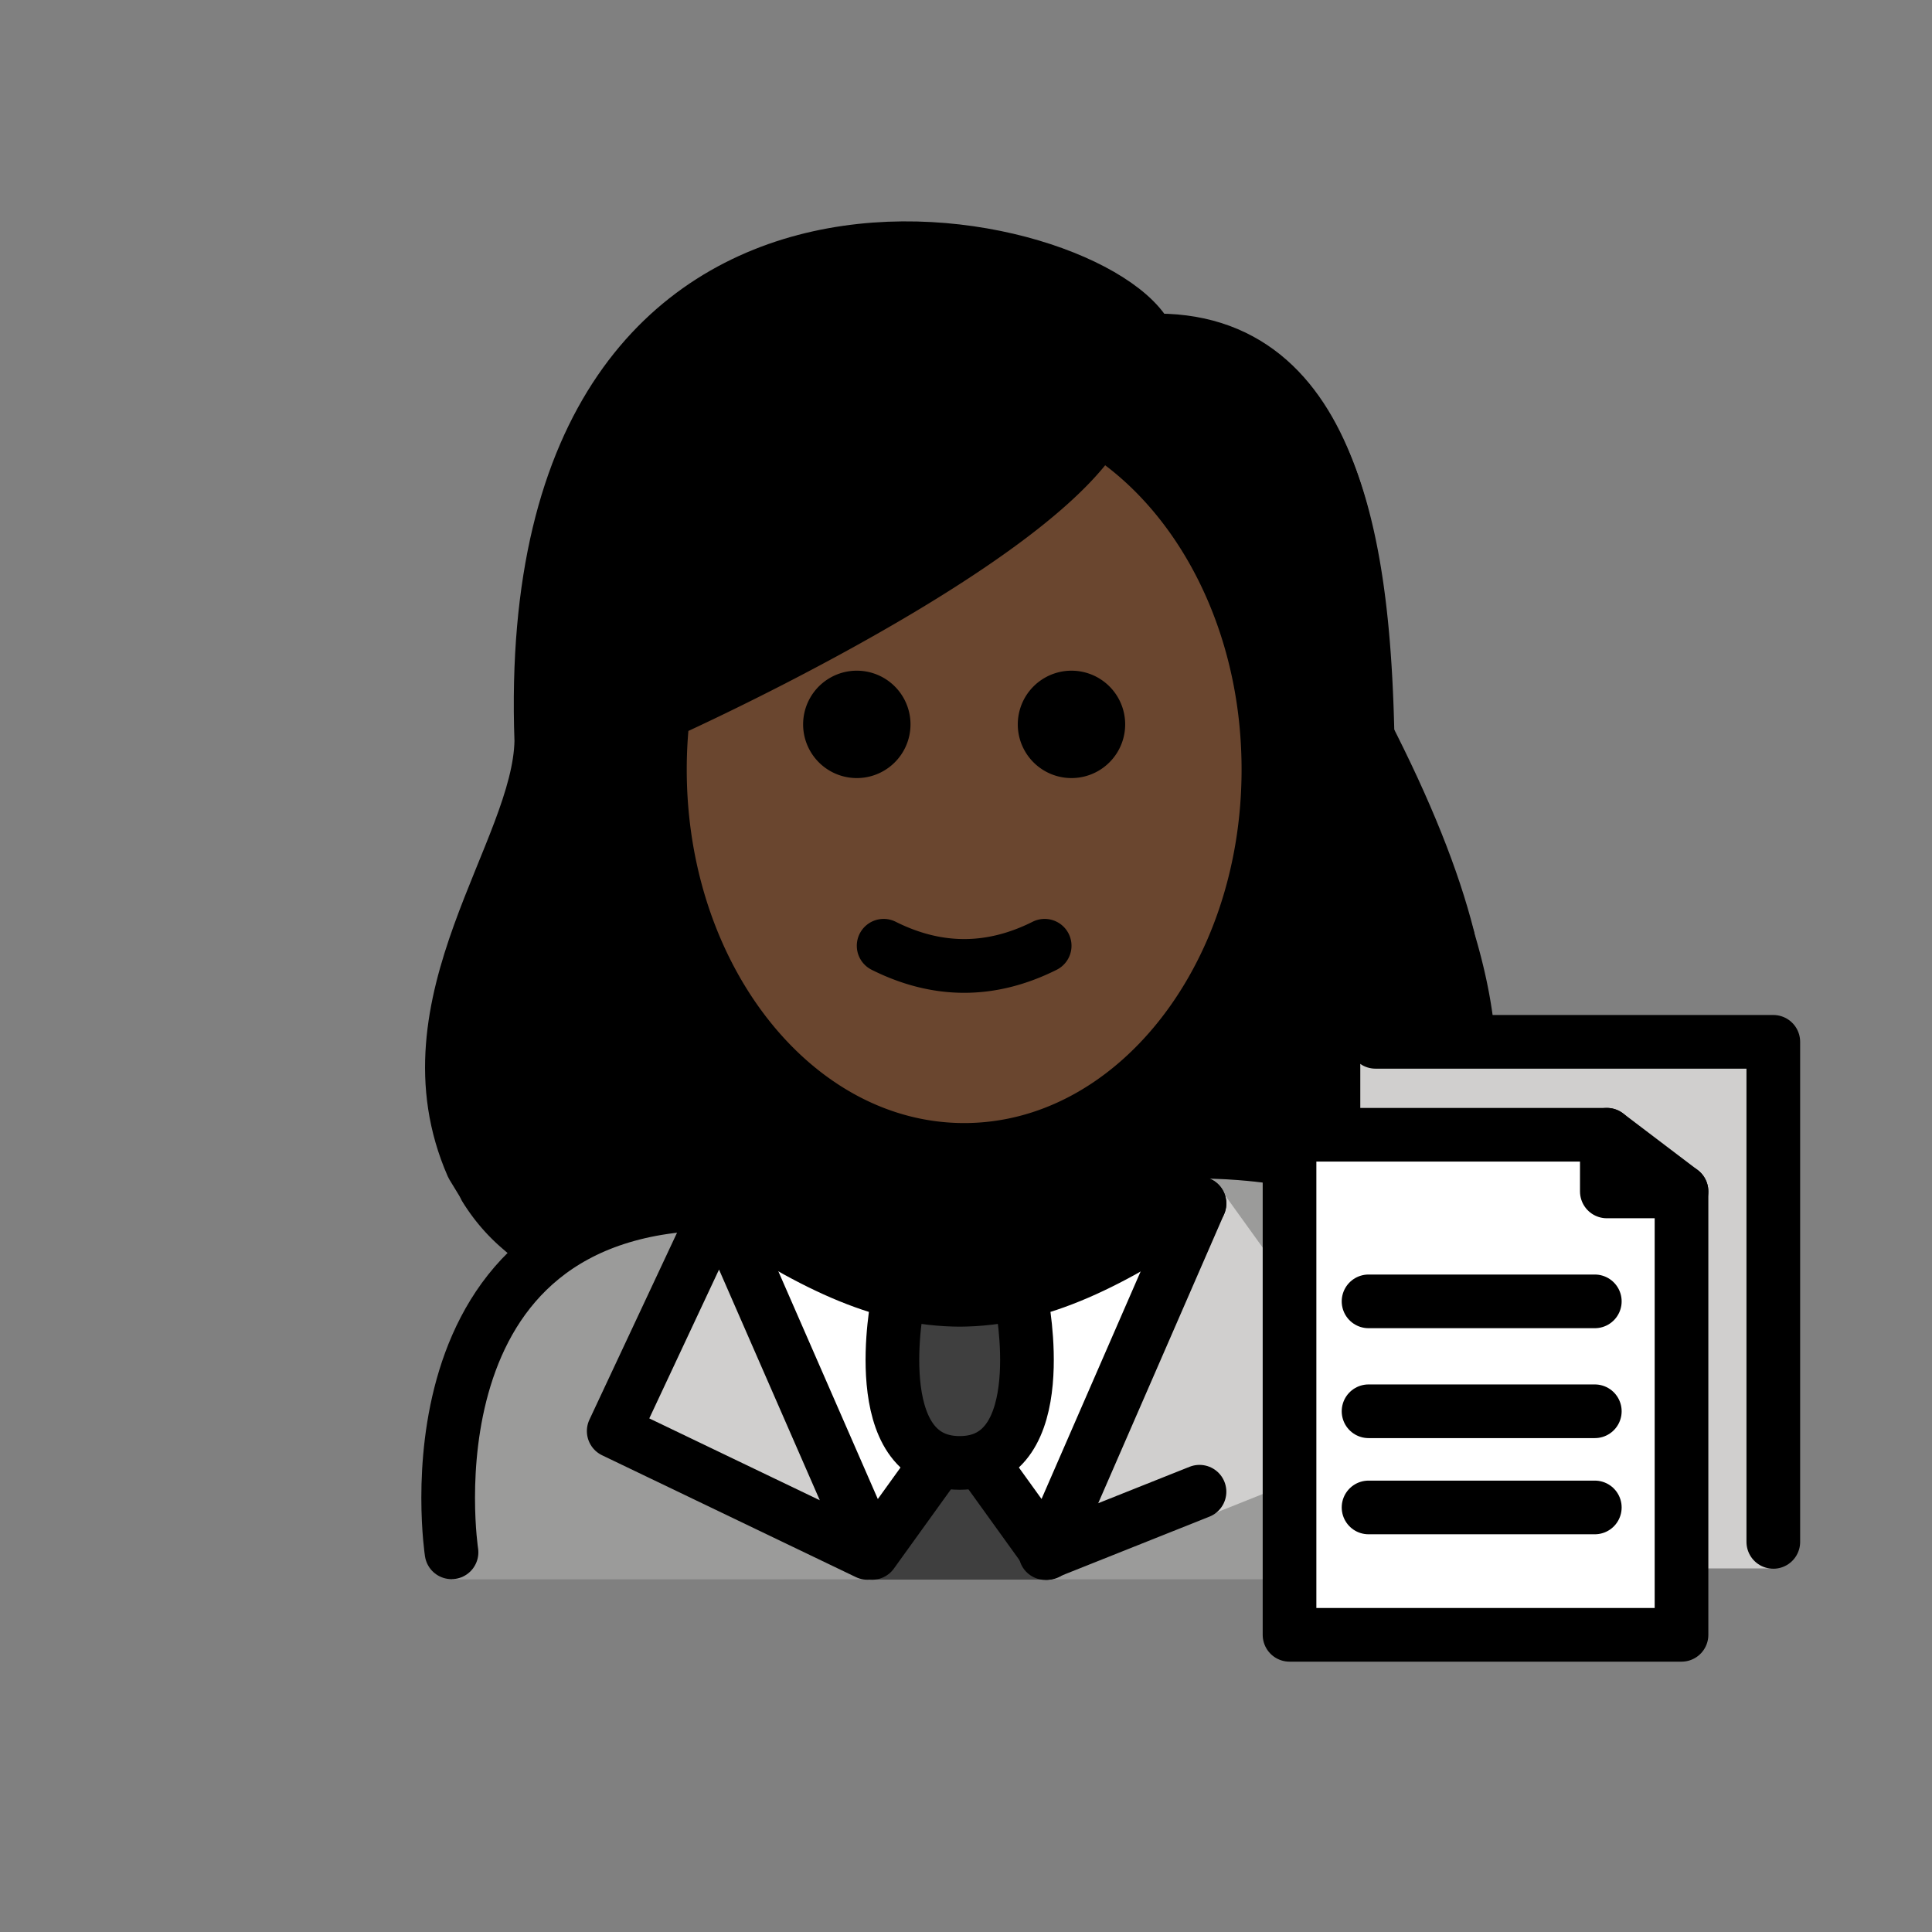 <svg xmlns="http://www.w3.org/2000/svg" viewBox="0 0 72 72"><rect x="0" y="0" width="72" height="72" fill="#808080" stroke="none"/><path fill="#9B9B9A" d="M16.847 58.857S15.3 45.017 27.3 45.017c3.192 2.127 5.926 3.598 9 3.592h-.125c3.074.006 5.108-2.565 8.3-4.693 15.57 0 11.1 14.94 11.1 14.94"/><path fill="#D0CFCE" d="M36.615 54.17l2.415 3.269 6.332-13.3 6.832 9.491-11.83 4.718"/><path fill="#FFF" d="M38.51 57.73c-.599 1.035-4.892 1.035-5.49 0l-1.842-2.434-3.386-8.74 7.973 2.7 7.573-2.7-3.287 8.74-1.542 2.434z"/><path fill="#3F3F3F" d="M33.457 48.498s-1.206 6.021 2.308 6.021c3.513 0 2.307-6.021 2.307-6.021"/><path fill="#3F3F3F" d="M35.018 54.843a.844.844 0 011.462 0l2.55 4.024h-6.618l2.606-4.024z"/><path fill="#D0CFCE" d="M34.914 54.52L32.5 57.873l-5.672-12.985-3.957 8.444 9.457 4.54M66.116 58.45H50.632V38.646h15.27c.118 0 .214.095.214.214v19.588z"/><path fill="#FFF" d="M62.665 60.925H48.057V41.973H58.81a3.855 3.855 0 013.855 3.855v15.097z"/><g><path d="M17.202 44.73a7.413 7.413 0 001.443 1.732c.48.418.958.813 1.436 1.198 1.567-1.56 3.863-2.643 7.22-2.643 3.17 2.114 5.891 3.576 8.94 3.588 3.037-.031 5.066-2.576 8.234-4.688 1.247 0 2.365.096 3.367.273l.215-1.655 2.637.017v-3.726l5.035.002c-.204-2.953-1.405-6.572-3.758-11.158-.13-6.558-.955-15.686-8.521-15.424-1.854-4.309-24.844-9.666-23.93 15.763-.077 4.386-5.13 10.301-2.318 16.72z"/></g><g><path fill="#6a462f" d="M40.998 15.858c-2.048 3.672-11.675 8.614-16.374 10.756l.087.01a17.805 17.805 0 00-.118 2.056c0 7.827 5.077 14.173 11.339 14.173 6.262 0 11.338-6.346 11.338-14.173 0-1.159-.11-2.284-.32-3.362-.782-4.018-2.934-7.365-5.802-9.226"/></g><g><path fill="none" stroke="#000" stroke-linecap="round" stroke-linejoin="round" stroke-miterlimit="10" stroke-width="2" d="M18.163 44.36l-.56-.92c-2.662-6.076 2.496-11.675 2.57-15.826-.866-24.072 20.896-19 22.65-14.922 7.163-.247 7.943 8.393 8.067 14.6 1.51 2.944 2.519 5.466 3.072 7.657"/><path fill="none" stroke="#000" stroke-linecap="round" stroke-linejoin="round" stroke-miterlimit="10" stroke-width="2" d="M40.998 15.858c-2.048 3.672-11.675 8.614-16.374 10.756l.087.01a17.805 17.805 0 00-.118 2.056c0 7.827 5.077 14.173 11.339 14.173 6.262 0 11.338-6.346 11.338-14.173 0-1.159-.11-2.284-.32-3.362-.782-4.018-2.934-7.365-5.802-9.226"/><path d="M41.932 26.996a2 2 0 11-4.002-.001 2 2 0 014.002.001M33.932 26.996a2 2 0 11-4.002-.001 2 2 0 014.002.001M35.932 36.999c-1.152 0-2.304-.286-3.448-.858a1 1 0 11.895-1.79c1.718.86 3.388.86 5.105 0a1 1 0 01.895 1.79c-1.144.572-2.295.858-3.447.858z"/><path fill="none" stroke="#000" stroke-linecap="round" stroke-linejoin="round" stroke-miterlimit="10" stroke-width="2" d="M33.457 48.498s-1.206 6.021 2.308 6.021c3.513 0 2.307-6.021 2.307-6.021M44.702 55.592l-5.74 2.288"/><path fill="none" stroke="#000" stroke-linecap="round" stroke-linejoin="round" stroke-miterlimit="10" stroke-width="2" d="M16.827 57.85s-2-13 10-13c3.192 2.127 5.926 3.597 9 3.591h-.125c3.074.006 5.808-1.464 9-3.592"/><path fill="none" stroke="#000" stroke-linecap="round" stroke-linejoin="round" stroke-miterlimit="10" stroke-width="2" d="M34.914 54.52L32.5 57.873l-5.672-12.985-3.957 8.444 9.457 4.54M44.702 44.85L39.03 57.873l-2.415-3.355M62.665 60.925H48.057V42.289h11.825v2.112h2.783z"/><path fill="none" stroke="#000" stroke-linecap="round" stroke-linejoin="round" stroke-miterlimit="10" stroke-width="2" d="M51.261 38.826h14.825v18.636M59.882 42.289l2.783 2.112M51.002 48.498h8.432M51.002 52.594h8.432M51.002 56.178h8.432"/></g></svg>